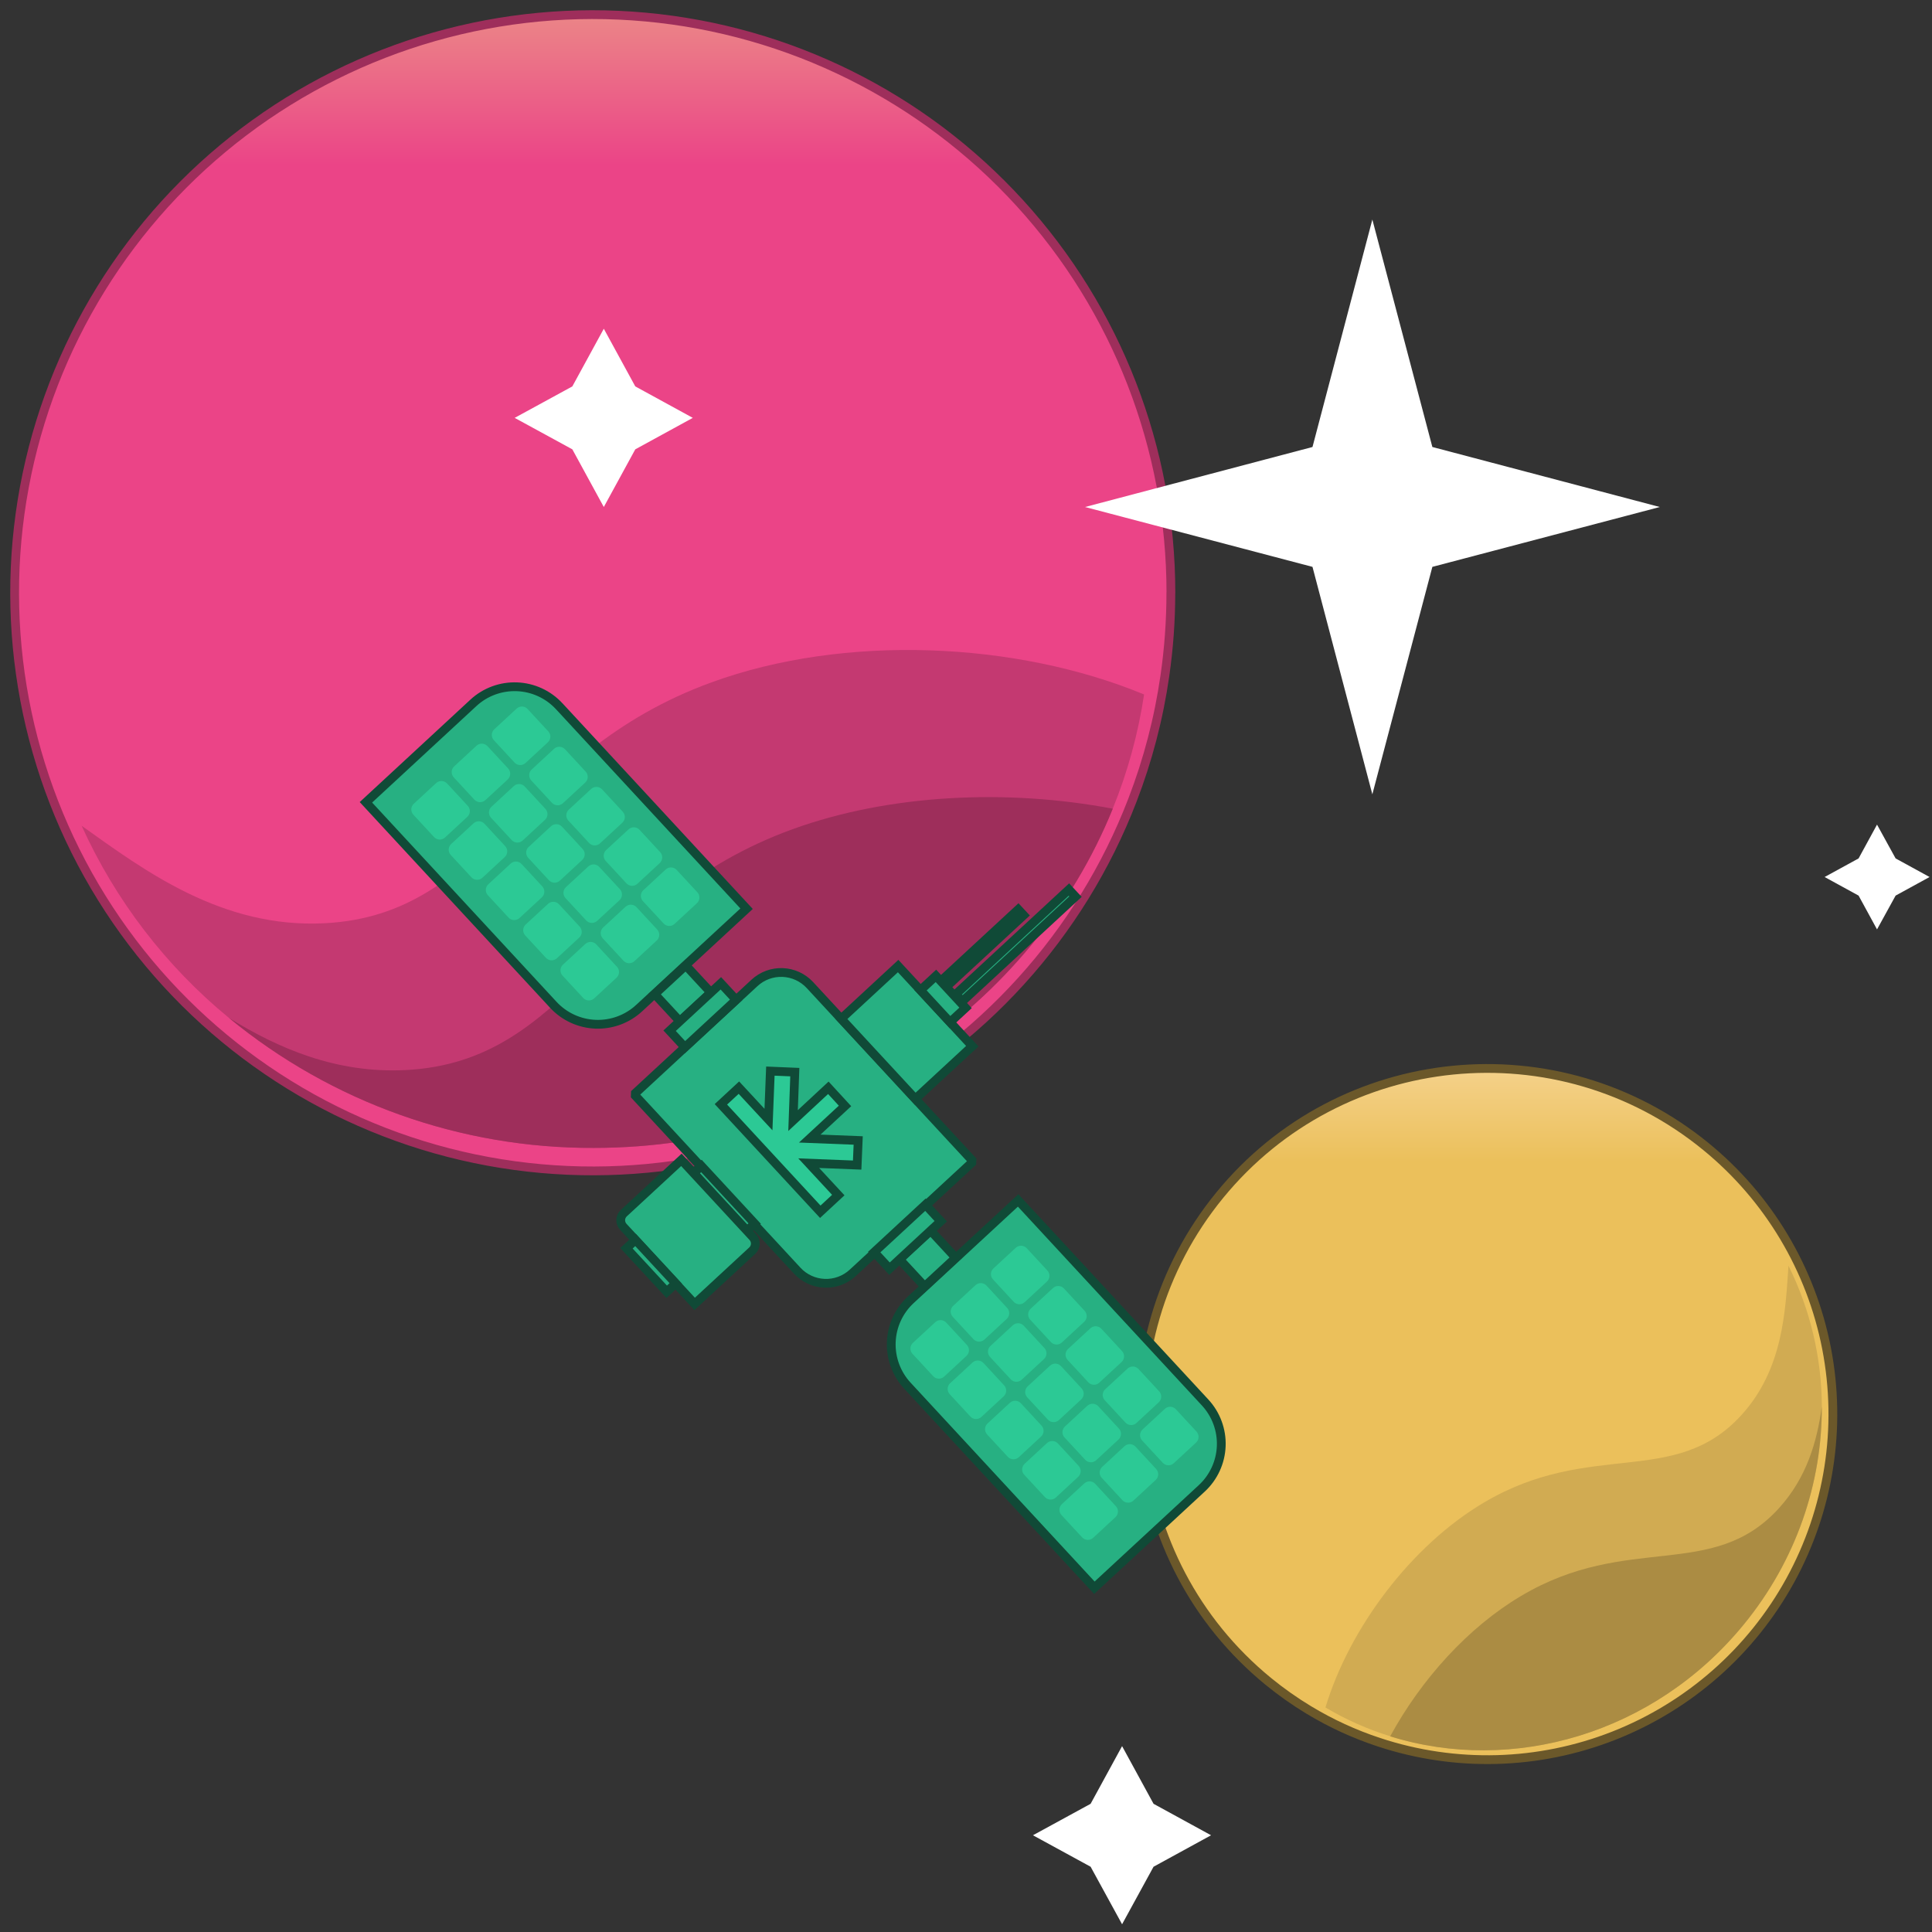 <svg  viewBox="0 0 132 132" fill="none" xmlns="http://www.w3.org/2000/svg">
<rect x="0" y="0" width="132" height="132" fill="#333333" stroke="none"/>
<path d="M79.996 40.505C79.996 42.399 79.86 44.29 79.589 46.164C79.172 49.075 78.428 51.929 77.37 54.673C73.836 63.866 66.995 71.407 58.189 75.818C49.382 80.228 39.246 81.19 29.767 78.514C20.289 75.838 12.152 69.717 6.953 61.352C1.753 52.987 -0.134 42.982 1.662 33.298C3.458 23.614 8.807 14.95 16.66 9.006C24.513 3.061 34.303 0.265 44.111 1.166C53.919 2.066 63.037 6.598 69.676 13.873C76.316 21.148 79.998 30.641 80 40.49L79.996 40.505Z" fill="url(#paint0_linear_919_341)" stroke="#9E2E5B" stroke-width="0.6" stroke-miterlimit="10"/>
<path d="M78.167 47.448C77.764 50.126 77.045 52.746 76.025 55.254C70.532 68.811 56.727 78.429 40.569 78.429C31.481 78.465 22.666 75.325 15.647 69.551C11.329 66.003 7.884 61.51 5.578 56.419C9.847 59.46 15.152 63.447 22.195 63.078C33.481 62.486 35.242 51.484 48.607 46.623C57.696 43.305 69.422 43.827 78.167 47.448Z" fill="#C43971"/>
<path d="M76.027 55.253C70.533 68.81 56.728 78.428 40.57 78.428C31.482 78.464 22.667 75.323 15.648 69.55C19.029 71.633 22.988 73.356 27.737 73.109C39.02 72.52 40.781 61.515 54.146 56.655C60.753 54.261 68.78 53.88 76.027 55.253Z" fill="#9E2E5B"/>
<path d="M86.654 114.877C87.531 115.594 88.457 116.248 89.426 116.833C90.933 117.745 92.539 118.483 94.212 119.033C99.449 120.764 105.127 120.607 110.26 118.588C115.393 116.569 119.658 112.817 122.313 107.982C124.968 103.147 125.846 97.536 124.795 92.121C123.744 86.706 120.83 81.83 116.56 78.34C106.47 70.082 91.594 71.566 83.339 81.655C75.083 91.745 76.565 106.62 86.654 114.877Z" fill="url(#paint1_linear_919_341)" stroke="#6B582A" stroke-width="0.6" stroke-miterlimit="10"/>
<path d="M90.559 116.66C91.951 117.488 93.438 118.148 94.986 118.627C103.332 121.225 113.015 118.474 119.139 110.991C122.751 106.58 124.498 101.282 124.474 96.105C124.462 92.764 123.682 89.469 122.194 86.478C121.985 89.603 121.818 93.563 118.978 96.683C114.435 101.681 108.675 98.329 101.365 102.671C96.394 105.622 92.189 111.252 90.559 116.66Z" fill="#D1AB52"/>
<path d="M94.981 118.633C103.327 121.231 113.009 118.48 119.134 110.997C122.745 106.586 124.493 101.288 124.469 96.111C124.152 98.463 123.451 100.947 121.538 103.05C116.995 108.048 111.235 104.696 103.926 109.039C100.303 111.184 97.089 114.754 94.981 118.633Z" fill="#AB8C43"/>
<path d="M76.664 131.471L74.514 127.541L70.574 125.391L74.514 123.241L76.664 119.301L78.814 123.241L82.744 125.391L78.814 127.541L76.664 131.471Z" fill="white"/>
<path d="M41.254 34.64L39.104 30.7L35.164 28.55L39.104 26.4L41.254 22.46L43.404 26.4L47.334 28.55L43.404 30.7L41.254 34.64Z" fill="white"/>
<path d="M128.244 63.5L126.984 61.19L124.664 59.92L126.984 58.65L128.244 56.34L129.514 58.65L131.834 59.92L129.514 61.19L128.244 63.5Z" fill="white"/>
<path d="M93.763 54.27L89.673 38.73L74.133 34.64L89.673 30.54L93.763 15L97.863 30.54L113.403 34.64L97.863 38.73L93.763 54.27Z" fill="white"/>
<path d="M38.233 48.28L51.008 62.086L43.668 68.878C42.861 69.626 41.789 70.022 40.689 69.979C39.589 69.936 38.551 69.459 37.804 68.651L25.001 54.816L32.341 48.024C33.149 47.276 34.22 46.88 35.32 46.923C36.42 46.965 37.458 47.443 38.205 48.251L38.233 48.28Z" fill="#27B082" stroke="#104A37" stroke-width="0.6" stroke-miterlimit="10"/>
<path d="M69.562 82.017L82.338 95.823C83.085 96.63 83.482 97.702 83.439 98.802C83.396 99.902 82.918 100.94 82.111 101.687L74.771 108.479L61.995 94.673C61.248 93.865 60.852 92.793 60.895 91.694C60.937 90.594 61.415 89.556 62.223 88.808L69.562 82.017Z" fill="#27B082" stroke="#104A37" stroke-width="0.6" stroke-miterlimit="10"/>
<path d="M55.336 67.302L66.488 79.354L58.26 86.967C57.739 87.45 57.047 87.706 56.336 87.678C55.626 87.651 54.956 87.342 54.473 86.821L43.321 74.769L51.549 67.155C51.807 66.916 52.11 66.73 52.44 66.608C52.77 66.486 53.121 66.431 53.473 66.444C53.824 66.458 54.17 66.541 54.489 66.688C54.809 66.835 55.097 67.044 55.336 67.302Z" fill="#27B082" stroke="#104A37" stroke-width="0.6" stroke-linejoin="bevel"/>
<path d="M66.43 71.479L61.363 66.004L57.473 69.604L62.54 75.079L66.43 71.479Z" fill="#27B082" stroke="#104A37" stroke-width="0.6" stroke-miterlimit="10"/>
<path d="M65.969 68.861L63.945 66.674L62.888 67.652L64.912 69.839L65.969 68.861Z" fill="#27B082" stroke="#104A37" stroke-width="0.6" stroke-miterlimit="10"/>
<path d="M69.937 62.531L69.57 62.135L64.682 66.658L65.049 67.055L69.937 62.531Z" fill="#27B082" stroke="#104A37" stroke-width="0.6" stroke-miterlimit="10"/>
<path d="M73.48 61.261L73.031 60.776L65.303 67.928L65.751 68.413L73.48 61.261Z" fill="#27B082" stroke="#104A37" stroke-width="0.6" stroke-miterlimit="10"/>
<path d="M48.57 67.816L46.852 65.959L44.73 67.922L46.449 69.779L48.57 67.816Z" fill="#27B082" stroke="#104A37" stroke-width="0.6" stroke-miterlimit="10"/>
<path d="M50.296 68.312L49.25 67.182L45.749 70.421L46.795 71.552L50.296 68.312Z" fill="#27B082" stroke="#104A37" stroke-width="0.6" stroke-miterlimit="10"/>
<path d="M61.457 86.039L63.176 87.895L65.297 85.933L63.579 84.076L61.457 86.039Z" fill="#27B082" stroke="#104A37" stroke-width="0.6" stroke-miterlimit="10"/>
<path d="M59.727 85.548L60.773 86.679L64.275 83.439L63.228 82.309L59.727 85.548Z" fill="#27B082" stroke="#104A37" stroke-width="0.6" stroke-miterlimit="10"/>
<path d="M51.562 83.597L47.922 79.663L47.393 80.152L51.034 84.086L51.562 83.597Z" fill="#27B082" stroke="#104A37" stroke-width="0.6" stroke-miterlimit="10"/>
<path d="M46.555 79.245L51.431 84.515C51.55 84.644 51.613 84.814 51.606 84.989C51.599 85.164 51.524 85.329 51.395 85.448L47.461 89.088L42.584 83.818C42.466 83.69 42.403 83.519 42.409 83.344C42.416 83.169 42.492 83.004 42.621 82.885L46.555 79.245Z" fill="#27B082" stroke="#104A37" stroke-width="0.6" stroke-miterlimit="10"/>
<path d="M46.169 87.687L43.418 84.715L42.801 85.285L45.552 88.258L46.169 87.687Z" fill="#27B082" stroke="#104A37" stroke-width="0.6" stroke-miterlimit="10"/>
<path d="M57.274 81.651L56.044 82.791L49.254 75.451L50.484 74.311L52.504 76.491L52.634 73.181L54.304 73.251L54.184 76.561L56.594 74.321L57.734 75.561L55.324 77.791L58.634 77.921L58.564 79.601L55.254 79.471L57.274 81.651Z" fill="#2CC995" stroke="#104A37" stroke-width="0.6" stroke-miterlimit="10"/>
<path d="M35.686 48.019L27.723 55.388L40.254 68.929L48.217 61.56L35.686 48.019Z" fill="#27B082"/>
<path d="M37.46 49.968L36.047 48.442C35.849 48.227 35.513 48.214 35.298 48.413L33.772 49.825C33.557 50.024 33.544 50.359 33.743 50.574L35.156 52.101C35.354 52.316 35.69 52.329 35.904 52.13L37.431 50.717C37.646 50.519 37.659 50.183 37.46 49.968Z" fill="#2CC995"/>
<path d="M40.015 52.717L38.602 51.191C38.403 50.976 38.068 50.963 37.853 51.162L36.327 52.574C36.112 52.773 36.099 53.109 36.297 53.323L37.71 54.85C37.909 55.065 38.244 55.078 38.459 54.879L39.986 53.466C40.201 53.268 40.214 52.932 40.015 52.717Z" fill="#2CC995"/>
<path d="M42.55 55.46L41.137 53.933C40.938 53.718 40.603 53.705 40.388 53.904L38.862 55.317C38.647 55.515 38.634 55.851 38.833 56.066L40.245 57.592C40.444 57.807 40.779 57.82 40.994 57.621L42.521 56.209C42.736 56.01 42.749 55.674 42.55 55.46Z" fill="#2CC995"/>
<path d="M45.105 58.219L43.692 56.693C43.493 56.478 43.158 56.465 42.943 56.664L41.416 58.076C41.202 58.275 41.188 58.611 41.387 58.825L42.8 60.352C42.999 60.567 43.334 60.58 43.549 60.381L45.076 58.968C45.291 58.77 45.303 58.434 45.105 58.219Z" fill="#2CC995"/>
<path d="M47.644 60.962L46.231 59.435C46.032 59.22 45.697 59.207 45.482 59.406L43.956 60.819C43.741 61.017 43.728 61.353 43.926 61.568L45.339 63.094C45.538 63.309 45.873 63.322 46.088 63.123L47.615 61.711C47.83 61.512 47.843 61.176 47.644 60.962Z" fill="#2CC995"/>
<path d="M34.718 52.505L33.305 50.979C33.106 50.764 32.771 50.751 32.556 50.95L31.03 52.362C30.815 52.561 30.802 52.897 31.001 53.111L32.413 54.638C32.612 54.853 32.947 54.866 33.162 54.667L34.689 53.255C34.904 53.056 34.917 52.72 34.718 52.505Z" fill="#2CC995"/>
<path d="M37.265 55.264L35.852 53.738C35.653 53.523 35.318 53.51 35.103 53.709L33.577 55.121C33.362 55.32 33.349 55.655 33.547 55.87L34.96 57.397C35.159 57.612 35.494 57.625 35.709 57.426L37.236 56.013C37.451 55.815 37.464 55.479 37.265 55.264Z" fill="#2CC995"/>
<path d="M39.808 58.007L38.395 56.48C38.196 56.265 37.861 56.252 37.646 56.451L36.12 57.864C35.905 58.062 35.892 58.398 36.09 58.612L37.503 60.139C37.702 60.354 38.037 60.367 38.252 60.168L39.779 58.755C39.994 58.557 40.007 58.221 39.808 58.007Z" fill="#2CC995"/>
<path d="M42.355 60.755L40.942 59.229C40.743 59.014 40.408 59.001 40.193 59.2L38.666 60.612C38.452 60.811 38.438 61.147 38.637 61.361L40.05 62.888C40.249 63.103 40.584 63.116 40.799 62.917L42.326 61.505C42.541 61.306 42.553 60.97 42.355 60.755Z" fill="#2CC995"/>
<path d="M44.902 63.508L43.489 61.981C43.29 61.766 42.955 61.753 42.74 61.952L41.213 63.364C40.998 63.563 40.985 63.899 41.184 64.113L42.597 65.64C42.796 65.855 43.131 65.868 43.346 65.669L44.873 64.256C45.087 64.058 45.1 63.722 44.902 63.508Z" fill="#2CC995"/>
<path d="M31.96 55.058L30.547 53.532C30.349 53.317 30.013 53.304 29.799 53.502L28.272 54.915C28.057 55.114 28.044 55.449 28.243 55.664L29.656 57.191C29.854 57.406 30.19 57.419 30.404 57.22L31.931 55.807C32.146 55.608 32.159 55.273 31.96 55.058Z" fill="#2CC995"/>
<path d="M34.515 57.808L33.102 56.282C32.903 56.067 32.568 56.054 32.353 56.252L30.826 57.665C30.612 57.864 30.599 58.199 30.797 58.414L32.21 59.941C32.409 60.156 32.744 60.169 32.959 59.97L34.486 58.557C34.701 58.358 34.714 58.023 34.515 57.808Z" fill="#2CC995"/>
<path d="M37.05 60.56L35.637 59.033C35.438 58.819 35.103 58.806 34.888 59.005L33.362 60.417C33.147 60.616 33.134 60.951 33.333 61.166L34.745 62.693C34.944 62.908 35.279 62.921 35.494 62.722L37.021 61.309C37.236 61.11 37.249 60.775 37.05 60.56Z" fill="#2CC995"/>
<path d="M39.605 63.309L38.192 61.783C37.993 61.568 37.658 61.555 37.443 61.754L35.916 63.166C35.702 63.365 35.689 63.7 35.887 63.915L37.3 65.442C37.499 65.657 37.834 65.67 38.049 65.471L39.576 64.058C39.791 63.859 39.803 63.524 39.605 63.309Z" fill="#2CC995"/>
<path d="M42.152 66.051L40.739 64.525C40.54 64.31 40.205 64.297 39.99 64.496L38.463 65.908C38.248 66.107 38.235 66.442 38.434 66.657L39.847 68.184C40.046 68.399 40.381 68.412 40.596 68.213L42.123 66.8C42.337 66.602 42.35 66.266 42.152 66.051Z" fill="#2CC995"/>
<path d="M69.768 84.864L61.805 92.233L74.336 105.775L82.299 98.406L69.768 84.864Z" fill="#27B082"/>
<path d="M71.562 86.808L70.149 85.282C69.95 85.067 69.615 85.054 69.4 85.252L67.873 86.665C67.659 86.864 67.646 87.199 67.844 87.414L69.257 88.941C69.456 89.156 69.791 89.169 70.006 88.97L71.533 87.557C71.748 87.358 71.76 87.023 71.562 86.808Z" fill="#2CC995"/>
<path d="M74.105 89.56L72.692 88.034C72.493 87.819 72.158 87.806 71.943 88.004L70.416 89.417C70.201 89.616 70.189 89.951 70.387 90.166L71.8 91.693C71.999 91.908 72.334 91.921 72.549 91.722L74.076 90.309C74.29 90.11 74.303 89.775 74.105 89.56Z" fill="#2CC995"/>
<path d="M76.659 92.309L75.247 90.783C75.048 90.568 74.713 90.555 74.498 90.754L72.971 92.166C72.756 92.365 72.743 92.7 72.942 92.915L74.355 94.442C74.554 94.657 74.889 94.67 75.104 94.471L76.63 93.058C76.845 92.859 76.858 92.524 76.659 92.309Z" fill="#2CC995"/>
<path d="M79.198 95.062L77.786 93.535C77.587 93.321 77.252 93.308 77.037 93.506L75.51 94.919C75.295 95.118 75.282 95.453 75.481 95.668L76.894 97.195C77.093 97.41 77.428 97.423 77.643 97.224L79.169 95.811C79.384 95.612 79.397 95.277 79.198 95.062Z" fill="#2CC995"/>
<path d="M81.749 97.811L80.337 96.284C80.138 96.07 79.802 96.057 79.588 96.255L78.061 97.668C77.846 97.867 77.833 98.202 78.032 98.417L79.445 99.944C79.643 100.159 79.979 100.172 80.194 99.973L81.72 98.56C81.935 98.361 81.948 98.026 81.749 97.811Z" fill="#2CC995"/>
<path d="M68.812 89.362L67.399 87.835C67.2 87.621 66.865 87.607 66.65 87.806L65.123 89.219C64.909 89.418 64.896 89.753 65.094 89.968L66.507 91.495C66.706 91.709 67.041 91.722 67.256 91.524L68.783 90.111C68.998 89.912 69.01 89.577 68.812 89.362Z" fill="#2CC995"/>
<path d="M71.359 92.104L69.946 90.578C69.747 90.363 69.412 90.35 69.197 90.548L67.67 91.961C67.456 92.16 67.442 92.495 67.641 92.71L69.054 94.237C69.253 94.452 69.588 94.465 69.803 94.266L71.33 92.853C71.544 92.654 71.557 92.319 71.359 92.104Z" fill="#2CC995"/>
<path d="M73.902 94.863L72.489 93.336C72.29 93.121 71.955 93.108 71.74 93.307L70.213 94.72C69.998 94.919 69.985 95.254 70.184 95.469L71.597 96.996C71.796 97.21 72.131 97.223 72.346 97.025L73.873 95.612C74.087 95.413 74.1 95.078 73.902 94.863Z" fill="#2CC995"/>
<path d="M76.448 97.605L75.036 96.079C74.837 95.864 74.502 95.851 74.287 96.049L72.76 97.462C72.545 97.661 72.532 97.996 72.731 98.211L74.144 99.738C74.343 99.953 74.678 99.966 74.893 99.767L76.419 98.354C76.634 98.155 76.647 97.82 76.448 97.605Z" fill="#2CC995"/>
<path d="M78.991 100.365L77.579 98.838C77.38 98.623 77.045 98.61 76.83 98.809L75.303 100.222C75.088 100.421 75.075 100.756 75.274 100.971L76.687 102.498C76.886 102.712 77.221 102.725 77.436 102.527L78.962 101.114C79.177 100.915 79.19 100.58 78.991 100.365Z" fill="#2CC995"/>
<path d="M66.062 91.891L64.649 90.365C64.45 90.15 64.115 90.137 63.9 90.336L62.373 91.748C62.159 91.947 62.146 92.282 62.344 92.497L63.757 94.024C63.956 94.239 64.291 94.252 64.506 94.053L66.033 92.64C66.248 92.441 66.26 92.106 66.062 91.891Z" fill="#2CC995"/>
<path d="M68.605 94.65L67.192 93.123C66.993 92.909 66.658 92.896 66.443 93.094L64.916 94.507C64.701 94.706 64.689 95.041 64.887 95.256L66.3 96.783C66.499 96.998 66.834 97.01 67.049 96.812L68.576 95.399C68.79 95.2 68.803 94.865 68.605 94.65Z" fill="#2CC995"/>
<path d="M71.159 97.4L69.747 95.873C69.548 95.659 69.213 95.646 68.998 95.844L67.471 97.257C67.256 97.456 67.243 97.791 67.442 98.006L68.855 99.533C69.053 99.748 69.389 99.76 69.604 99.562L71.13 98.149C71.345 97.95 71.358 97.615 71.159 97.4Z" fill="#2CC995"/>
<path d="M73.695 100.152L72.282 98.625C72.083 98.41 71.748 98.397 71.533 98.596L70.006 100.009C69.791 100.208 69.778 100.543 69.977 100.758L71.39 102.285C71.589 102.499 71.924 102.512 72.139 102.314L73.665 100.901C73.88 100.702 73.893 100.367 73.695 100.152Z" fill="#2CC995"/>
<path d="M76.241 102.908L74.829 101.381C74.63 101.166 74.295 101.153 74.08 101.352L72.553 102.765C72.338 102.964 72.325 103.299 72.524 103.514L73.937 105.04C74.136 105.255 74.471 105.268 74.686 105.07L76.212 103.657C76.427 103.458 76.44 103.123 76.241 102.908Z" fill="#2CC995"/>
<defs>
<linearGradient id="paint0_linear_919_341" x1="40.504" y1="1.016" x2="40.504" y2="79.99" gradientUnits="userSpaceOnUse">
<stop stop-color="#EB8587"/>
<stop offset="0.13" stop-color="#EB4487"/>
</linearGradient>
<linearGradient id="paint1_linear_919_341" x1="101.606" y1="73.371" x2="101.606" y2="119.547" gradientUnits="userSpaceOnUse">
<stop stop-color="#F4D087"/>
<stop offset="0.13" stop-color="#EBC05B"/>
</linearGradient>
</defs>
</svg>
